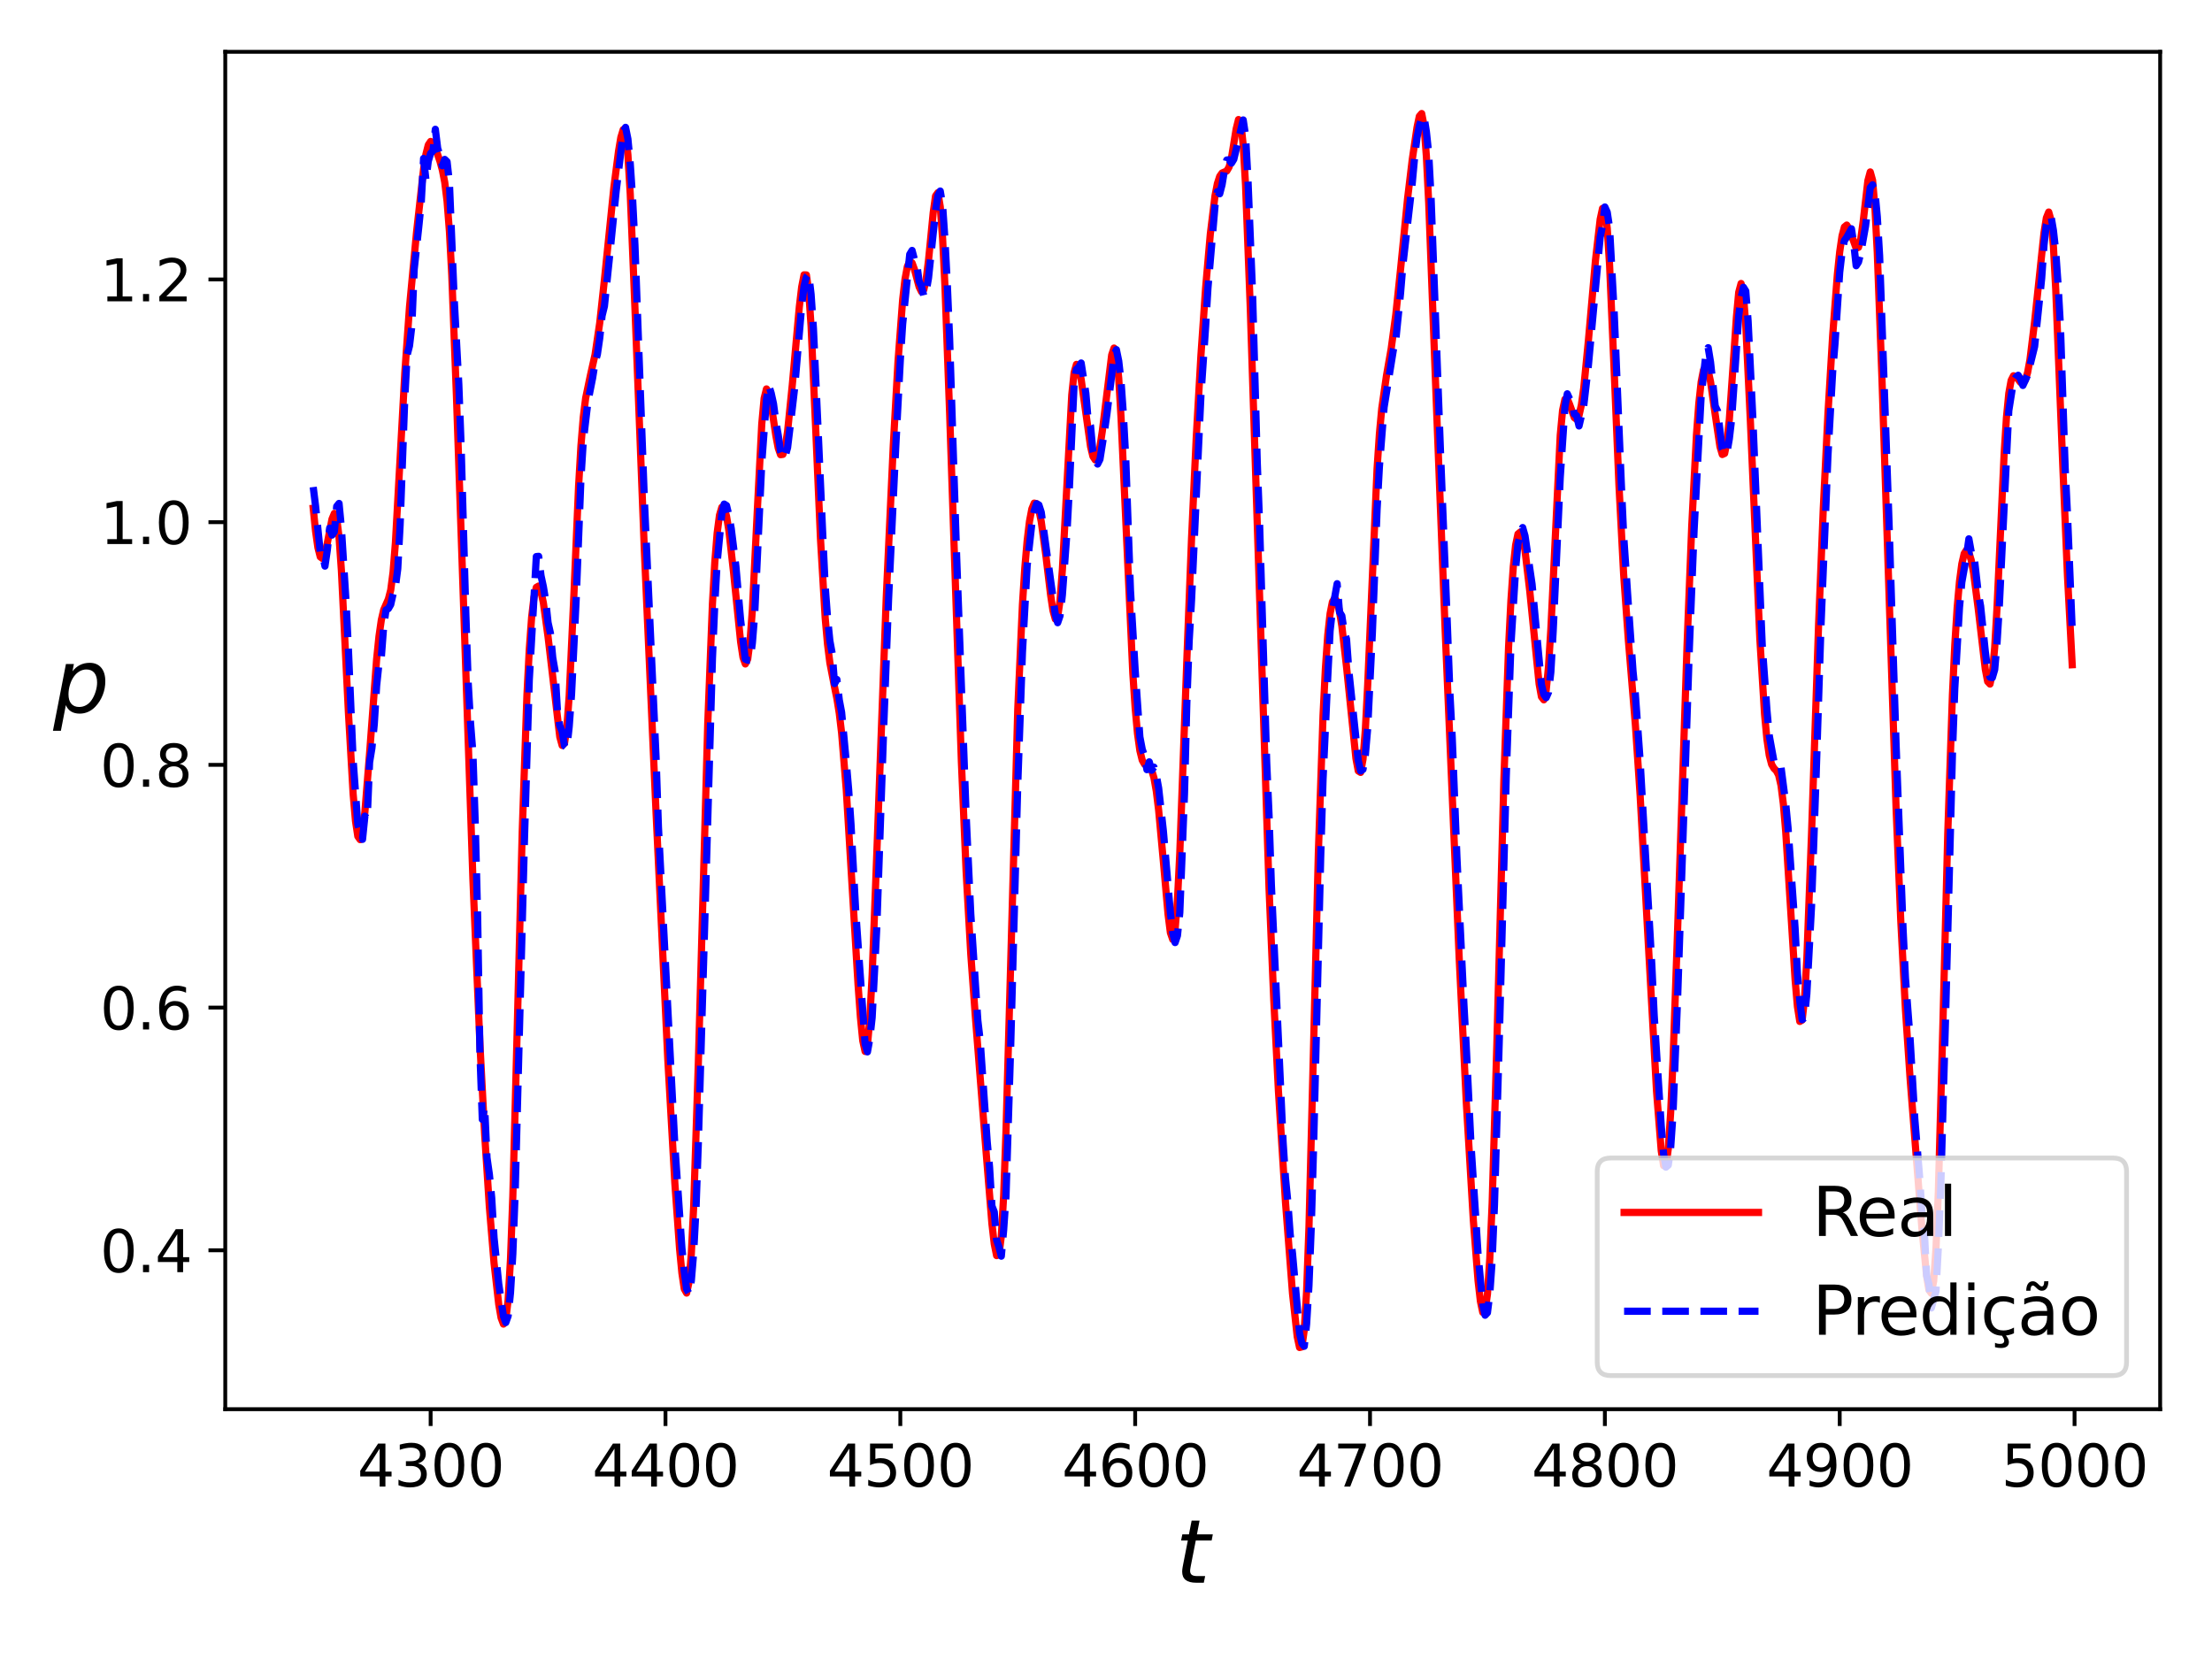 <?xml version="1.0" encoding="utf-8" standalone="no"?>
<!DOCTYPE svg PUBLIC "-//W3C//DTD SVG 1.1//EN"
  "http://www.w3.org/Graphics/SVG/1.1/DTD/svg11.dtd">
<svg xmlns:xlink="http://www.w3.org/1999/xlink" width="460.8pt" height="345.6pt" viewBox="0 0 460.8 345.6" xmlns="http://www.w3.org/2000/svg" version="1.1">
 <defs>
  <style type="text/css">*{stroke-linejoin: round; stroke-linecap: butt}</style>
 </defs>
 <g id="figure_1">
  <g id="patch_1">
   <path d="M 0 345.6 
L 460.8 345.6 
L 460.8 0 
L 0 0 
z
" style="fill: #ffffff"/>
  </g>
  <g id="axes_1">
   <g id="patch_2">
    <path d="M 46.927 293.56 
L 450 293.56 
L 450 10.8 
L 46.927 10.8 
z
" style="fill: #ffffff"/>
   </g>
   <g id="matplotlib.axis_1">
    <g id="xtick_1">
     <g id="line2d_1">
      <defs>
       <path id="m1c63b150c7" d="M 0 0 
L 0 3.5 
" style="stroke: #000000; stroke-width: 0.8"/>
      </defs>
      <g>
       <use xlink:href="#m1c63b150c7" x="89.71" y="293.56" style="stroke: #000000; stroke-width: 0.8"/>
      </g>
     </g>
     <g id="text_1">
      <!-- 4300 -->
      <g transform="translate(74.44 309.678)scale(0.12 -0.12)">
       <defs>
        <path id="DejaVuSans-34" d="M 2419 4116 
L 825 1625 
L 2419 1625 
L 2419 4116 
z
M 2253 4666 
L 3047 4666 
L 3047 1625 
L 3713 1625 
L 3713 1100 
L 3047 1100 
L 3047 0 
L 2419 0 
L 2419 1100 
L 313 1100 
L 313 1709 
L 2253 4666 
z
" transform="scale(0.016)"/>
        <path id="DejaVuSans-33" d="M 2597 2516 
Q 3050 2419 3304 2112 
Q 3559 1806 3559 1356 
Q 3559 666 3084 287 
Q 2609 -91 1734 -91 
Q 1441 -91 1130 -33 
Q 819 25 488 141 
L 488 750 
Q 750 597 1062 519 
Q 1375 441 1716 441 
Q 2309 441 2620 675 
Q 2931 909 2931 1356 
Q 2931 1769 2642 2001 
Q 2353 2234 1838 2234 
L 1294 2234 
L 1294 2753 
L 1863 2753 
Q 2328 2753 2575 2939 
Q 2822 3125 2822 3475 
Q 2822 3834 2567 4026 
Q 2313 4219 1838 4219 
Q 1578 4219 1281 4162 
Q 984 4106 628 3988 
L 628 4550 
Q 988 4650 1302 4700 
Q 1616 4750 1894 4750 
Q 2613 4750 3031 4423 
Q 3450 4097 3450 3541 
Q 3450 3153 3228 2886 
Q 3006 2619 2597 2516 
z
" transform="scale(0.016)"/>
        <path id="DejaVuSans-30" d="M 2034 4250 
Q 1547 4250 1301 3770 
Q 1056 3291 1056 2328 
Q 1056 1369 1301 889 
Q 1547 409 2034 409 
Q 2525 409 2770 889 
Q 3016 1369 3016 2328 
Q 3016 3291 2770 3770 
Q 2525 4250 2034 4250 
z
M 2034 4750 
Q 2819 4750 3233 4129 
Q 3647 3509 3647 2328 
Q 3647 1150 3233 529 
Q 2819 -91 2034 -91 
Q 1250 -91 836 529 
Q 422 1150 422 2328 
Q 422 3509 836 4129 
Q 1250 4750 2034 4750 
z
" transform="scale(0.016)"/>
       </defs>
       <use xlink:href="#DejaVuSans-34"/>
       <use xlink:href="#DejaVuSans-33" x="63.623"/>
       <use xlink:href="#DejaVuSans-30" x="127.246"/>
       <use xlink:href="#DejaVuSans-30" x="190.869"/>
      </g>
     </g>
    </g>
    <g id="xtick_2">
     <g id="line2d_2">
      <g>
       <use xlink:href="#m1c63b150c7" x="138.632" y="293.56" style="stroke: #000000; stroke-width: 0.8"/>
      </g>
     </g>
     <g id="text_2">
      <!-- 4400 -->
      <g transform="translate(123.362 309.678)scale(0.12 -0.12)">
       <use xlink:href="#DejaVuSans-34"/>
       <use xlink:href="#DejaVuSans-34" x="63.623"/>
       <use xlink:href="#DejaVuSans-30" x="127.246"/>
       <use xlink:href="#DejaVuSans-30" x="190.869"/>
      </g>
     </g>
    </g>
    <g id="xtick_3">
     <g id="line2d_3">
      <g>
       <use xlink:href="#m1c63b150c7" x="187.555" y="293.56" style="stroke: #000000; stroke-width: 0.8"/>
      </g>
     </g>
     <g id="text_3">
      <!-- 4500 -->
      <g transform="translate(172.285 309.678)scale(0.12 -0.12)">
       <defs>
        <path id="DejaVuSans-35" d="M 691 4666 
L 3169 4666 
L 3169 4134 
L 1269 4134 
L 1269 2991 
Q 1406 3038 1543 3061 
Q 1681 3084 1819 3084 
Q 2600 3084 3056 2656 
Q 3513 2228 3513 1497 
Q 3513 744 3044 326 
Q 2575 -91 1722 -91 
Q 1428 -91 1123 -41 
Q 819 9 494 109 
L 494 744 
Q 775 591 1075 516 
Q 1375 441 1709 441 
Q 2250 441 2565 725 
Q 2881 1009 2881 1497 
Q 2881 1984 2565 2268 
Q 2250 2553 1709 2553 
Q 1456 2553 1204 2497 
Q 953 2441 691 2322 
L 691 4666 
z
" transform="scale(0.016)"/>
       </defs>
       <use xlink:href="#DejaVuSans-34"/>
       <use xlink:href="#DejaVuSans-35" x="63.623"/>
       <use xlink:href="#DejaVuSans-30" x="127.246"/>
       <use xlink:href="#DejaVuSans-30" x="190.869"/>
      </g>
     </g>
    </g>
    <g id="xtick_4">
     <g id="line2d_4">
      <g>
       <use xlink:href="#m1c63b150c7" x="236.477" y="293.56" style="stroke: #000000; stroke-width: 0.8"/>
      </g>
     </g>
     <g id="text_4">
      <!-- 4600 -->
      <g transform="translate(221.207 309.678)scale(0.12 -0.12)">
       <defs>
        <path id="DejaVuSans-36" d="M 2113 2584 
Q 1688 2584 1439 2293 
Q 1191 2003 1191 1497 
Q 1191 994 1439 701 
Q 1688 409 2113 409 
Q 2538 409 2786 701 
Q 3034 994 3034 1497 
Q 3034 2003 2786 2293 
Q 2538 2584 2113 2584 
z
M 3366 4563 
L 3366 3988 
Q 3128 4100 2886 4159 
Q 2644 4219 2406 4219 
Q 1781 4219 1451 3797 
Q 1122 3375 1075 2522 
Q 1259 2794 1537 2939 
Q 1816 3084 2150 3084 
Q 2853 3084 3261 2657 
Q 3669 2231 3669 1497 
Q 3669 778 3244 343 
Q 2819 -91 2113 -91 
Q 1303 -91 875 529 
Q 447 1150 447 2328 
Q 447 3434 972 4092 
Q 1497 4750 2381 4750 
Q 2619 4750 2861 4703 
Q 3103 4656 3366 4563 
z
" transform="scale(0.016)"/>
       </defs>
       <use xlink:href="#DejaVuSans-34"/>
       <use xlink:href="#DejaVuSans-36" x="63.623"/>
       <use xlink:href="#DejaVuSans-30" x="127.246"/>
       <use xlink:href="#DejaVuSans-30" x="190.869"/>
      </g>
     </g>
    </g>
    <g id="xtick_5">
     <g id="line2d_5">
      <g>
       <use xlink:href="#m1c63b150c7" x="285.4" y="293.56" style="stroke: #000000; stroke-width: 0.8"/>
      </g>
     </g>
     <g id="text_5">
      <!-- 4700 -->
      <g transform="translate(270.13 309.678)scale(0.12 -0.12)">
       <defs>
        <path id="DejaVuSans-37" d="M 525 4666 
L 3525 4666 
L 3525 4397 
L 1831 0 
L 1172 0 
L 2766 4134 
L 525 4134 
L 525 4666 
z
" transform="scale(0.016)"/>
       </defs>
       <use xlink:href="#DejaVuSans-34"/>
       <use xlink:href="#DejaVuSans-37" x="63.623"/>
       <use xlink:href="#DejaVuSans-30" x="127.246"/>
       <use xlink:href="#DejaVuSans-30" x="190.869"/>
      </g>
     </g>
    </g>
    <g id="xtick_6">
     <g id="line2d_6">
      <g>
       <use xlink:href="#m1c63b150c7" x="334.323" y="293.56" style="stroke: #000000; stroke-width: 0.8"/>
      </g>
     </g>
     <g id="text_6">
      <!-- 4800 -->
      <g transform="translate(319.053 309.678)scale(0.12 -0.12)">
       <defs>
        <path id="DejaVuSans-38" d="M 2034 2216 
Q 1584 2216 1326 1975 
Q 1069 1734 1069 1313 
Q 1069 891 1326 650 
Q 1584 409 2034 409 
Q 2484 409 2743 651 
Q 3003 894 3003 1313 
Q 3003 1734 2745 1975 
Q 2488 2216 2034 2216 
z
M 1403 2484 
Q 997 2584 770 2862 
Q 544 3141 544 3541 
Q 544 4100 942 4425 
Q 1341 4750 2034 4750 
Q 2731 4750 3128 4425 
Q 3525 4100 3525 3541 
Q 3525 3141 3298 2862 
Q 3072 2584 2669 2484 
Q 3125 2378 3379 2068 
Q 3634 1759 3634 1313 
Q 3634 634 3220 271 
Q 2806 -91 2034 -91 
Q 1263 -91 848 271 
Q 434 634 434 1313 
Q 434 1759 690 2068 
Q 947 2378 1403 2484 
z
M 1172 3481 
Q 1172 3119 1398 2916 
Q 1625 2713 2034 2713 
Q 2441 2713 2670 2916 
Q 2900 3119 2900 3481 
Q 2900 3844 2670 4047 
Q 2441 4250 2034 4250 
Q 1625 4250 1398 4047 
Q 1172 3844 1172 3481 
z
" transform="scale(0.016)"/>
       </defs>
       <use xlink:href="#DejaVuSans-34"/>
       <use xlink:href="#DejaVuSans-38" x="63.623"/>
       <use xlink:href="#DejaVuSans-30" x="127.246"/>
       <use xlink:href="#DejaVuSans-30" x="190.869"/>
      </g>
     </g>
    </g>
    <g id="xtick_7">
     <g id="line2d_7">
      <g>
       <use xlink:href="#m1c63b150c7" x="383.245" y="293.56" style="stroke: #000000; stroke-width: 0.8"/>
      </g>
     </g>
     <g id="text_7">
      <!-- 4900 -->
      <g transform="translate(367.975 309.678)scale(0.12 -0.12)">
       <defs>
        <path id="DejaVuSans-39" d="M 703 97 
L 703 672 
Q 941 559 1184 500 
Q 1428 441 1663 441 
Q 2288 441 2617 861 
Q 2947 1281 2994 2138 
Q 2813 1869 2534 1725 
Q 2256 1581 1919 1581 
Q 1219 1581 811 2004 
Q 403 2428 403 3163 
Q 403 3881 828 4315 
Q 1253 4750 1959 4750 
Q 2769 4750 3195 4129 
Q 3622 3509 3622 2328 
Q 3622 1225 3098 567 
Q 2575 -91 1691 -91 
Q 1453 -91 1209 -44 
Q 966 3 703 97 
z
M 1959 2075 
Q 2384 2075 2632 2365 
Q 2881 2656 2881 3163 
Q 2881 3666 2632 3958 
Q 2384 4250 1959 4250 
Q 1534 4250 1286 3958 
Q 1038 3666 1038 3163 
Q 1038 2656 1286 2365 
Q 1534 2075 1959 2075 
z
" transform="scale(0.016)"/>
       </defs>
       <use xlink:href="#DejaVuSans-34"/>
       <use xlink:href="#DejaVuSans-39" x="63.623"/>
       <use xlink:href="#DejaVuSans-30" x="127.246"/>
       <use xlink:href="#DejaVuSans-30" x="190.869"/>
      </g>
     </g>
    </g>
    <g id="xtick_8">
     <g id="line2d_8">
      <g>
       <use xlink:href="#m1c63b150c7" x="432.168" y="293.56" style="stroke: #000000; stroke-width: 0.8"/>
      </g>
     </g>
     <g id="text_8">
      <!-- 5000 -->
      <g transform="translate(416.898 309.678)scale(0.12 -0.12)">
       <use xlink:href="#DejaVuSans-35"/>
       <use xlink:href="#DejaVuSans-30" x="63.623"/>
       <use xlink:href="#DejaVuSans-30" x="127.246"/>
       <use xlink:href="#DejaVuSans-30" x="190.869"/>
      </g>
     </g>
    </g>
    <g id="text_9">
     <!-- $t$ -->
     <g transform="translate(244.863 329.851)scale(0.18 -0.18)">
      <defs>
       <path id="DejaVuSans-Oblique-74" d="M 2706 3500 
L 2619 3053 
L 1472 3053 
L 1100 1153 
Q 1081 1047 1072 975 
Q 1063 903 1063 863 
Q 1063 663 1183 572 
Q 1303 481 1569 481 
L 2150 481 
L 2053 0 
L 1503 0 
Q 991 0 739 200 
Q 488 400 488 806 
Q 488 878 497 964 
Q 506 1050 525 1153 
L 897 3053 
L 409 3053 
L 500 3500 
L 978 3500 
L 1172 4494 
L 1747 4494 
L 1556 3500 
L 2706 3500 
z
" transform="scale(0.016)"/>
      </defs>
      <use xlink:href="#DejaVuSans-Oblique-74" transform="translate(0 0.781)"/>
     </g>
    </g>
   </g>
   <g id="matplotlib.axis_2">
    <g id="ytick_1">
     <g id="line2d_9">
      <defs>
       <path id="mac7505379f" d="M 0 0 
L -3.5 0 
" style="stroke: #000000; stroke-width: 0.8"/>
      </defs>
      <g>
       <use xlink:href="#mac7505379f" x="46.927" y="260.457" style="stroke: #000000; stroke-width: 0.8"/>
      </g>
     </g>
     <g id="text_10">
      <!-- 0.4 -->
      <g transform="translate(20.843 265.016)scale(0.12 -0.12)">
       <defs>
        <path id="DejaVuSans-2e" d="M 684 794 
L 1344 794 
L 1344 0 
L 684 0 
L 684 794 
z
" transform="scale(0.016)"/>
       </defs>
       <use xlink:href="#DejaVuSans-30"/>
       <use xlink:href="#DejaVuSans-2e" x="63.623"/>
       <use xlink:href="#DejaVuSans-34" x="95.41"/>
      </g>
     </g>
    </g>
    <g id="ytick_2">
     <g id="line2d_10">
      <g>
       <use xlink:href="#mac7505379f" x="46.927" y="209.896" style="stroke: #000000; stroke-width: 0.8"/>
      </g>
     </g>
     <g id="text_11">
      <!-- 0.6 -->
      <g transform="translate(20.843 214.455)scale(0.12 -0.12)">
       <use xlink:href="#DejaVuSans-30"/>
       <use xlink:href="#DejaVuSans-2e" x="63.623"/>
       <use xlink:href="#DejaVuSans-36" x="95.41"/>
      </g>
     </g>
    </g>
    <g id="ytick_3">
     <g id="line2d_11">
      <g>
       <use xlink:href="#mac7505379f" x="46.927" y="159.335" style="stroke: #000000; stroke-width: 0.8"/>
      </g>
     </g>
     <g id="text_12">
      <!-- 0.8 -->
      <g transform="translate(20.843 163.894)scale(0.12 -0.12)">
       <use xlink:href="#DejaVuSans-30"/>
       <use xlink:href="#DejaVuSans-2e" x="63.623"/>
       <use xlink:href="#DejaVuSans-38" x="95.41"/>
      </g>
     </g>
    </g>
    <g id="ytick_4">
     <g id="line2d_12">
      <g>
       <use xlink:href="#mac7505379f" x="46.927" y="108.775" style="stroke: #000000; stroke-width: 0.8"/>
      </g>
     </g>
     <g id="text_13">
      <!-- 1.0 -->
      <g transform="translate(20.843 113.334)scale(0.12 -0.12)">
       <defs>
        <path id="DejaVuSans-31" d="M 794 531 
L 1825 531 
L 1825 4091 
L 703 3866 
L 703 4441 
L 1819 4666 
L 2450 4666 
L 2450 531 
L 3481 531 
L 3481 0 
L 794 0 
L 794 531 
z
" transform="scale(0.016)"/>
       </defs>
       <use xlink:href="#DejaVuSans-31"/>
       <use xlink:href="#DejaVuSans-2e" x="63.623"/>
       <use xlink:href="#DejaVuSans-30" x="95.41"/>
      </g>
     </g>
    </g>
    <g id="ytick_5">
     <g id="line2d_13">
      <g>
       <use xlink:href="#mac7505379f" x="46.927" y="58.214" style="stroke: #000000; stroke-width: 0.8"/>
      </g>
     </g>
     <g id="text_14">
      <!-- 1.2 -->
      <g transform="translate(20.843 62.773)scale(0.12 -0.12)">
       <defs>
        <path id="DejaVuSans-32" d="M 1228 531 
L 3431 531 
L 3431 0 
L 469 0 
L 469 531 
Q 828 903 1448 1529 
Q 2069 2156 2228 2338 
Q 2531 2678 2651 2914 
Q 2772 3150 2772 3378 
Q 2772 3750 2511 3984 
Q 2250 4219 1831 4219 
Q 1534 4219 1204 4116 
Q 875 4013 500 3803 
L 500 4441 
Q 881 4594 1212 4672 
Q 1544 4750 1819 4750 
Q 2544 4750 2975 4387 
Q 3406 4025 3406 3419 
Q 3406 3131 3298 2873 
Q 3191 2616 2906 2266 
Q 2828 2175 2409 1742 
Q 1991 1309 1228 531 
z
" transform="scale(0.016)"/>
       </defs>
       <use xlink:href="#DejaVuSans-31"/>
       <use xlink:href="#DejaVuSans-2e" x="63.623"/>
       <use xlink:href="#DejaVuSans-32" x="95.41"/>
      </g>
     </g>
    </g>
    <g id="text_15">
     <!-- $p$ -->
     <g transform="translate(11.083 148.4)scale(0.18 -0.18)">
      <defs>
       <path id="DejaVuSans-Oblique-70" d="M 3175 2156 
Q 3175 2616 2975 2859 
Q 2775 3103 2400 3103 
Q 2144 3103 1911 2972 
Q 1678 2841 1497 2591 
Q 1319 2344 1212 1994 
Q 1106 1644 1106 1300 
Q 1106 863 1306 627 
Q 1506 391 1875 391 
Q 2147 391 2380 519 
Q 2613 647 2778 891 
Q 2956 1147 3065 1494 
Q 3175 1841 3175 2156 
z
M 1394 2969 
Q 1625 3272 1939 3428 
Q 2253 3584 2638 3584 
Q 3175 3584 3472 3232 
Q 3769 2881 3769 2247 
Q 3769 1728 3584 1258 
Q 3400 788 3053 416 
Q 2822 169 2531 39 
Q 2241 -91 1919 -91 
Q 1547 -91 1294 64 
Q 1041 219 916 525 
L 556 -1331 
L -19 -1331 
L 922 3500 
L 1497 3500 
L 1394 2969 
z
" transform="scale(0.016)"/>
      </defs>
      <use xlink:href="#DejaVuSans-Oblique-70"/>
     </g>
    </g>
   </g>
   <g id="line2d_14">
    <path d="M 65.248 105.888 
L 65.738 110.647 
L 66.227 114.084 
L 66.716 116.003 
L 67.205 116.358 
L 67.695 115.289 
L 68.184 113.15 
L 69.162 108.128 
L 69.651 106.946 
L 70.141 107.955 
L 70.63 111.903 
L 71.119 118.854 
L 72.587 148.492 
L 73.565 165.398 
L 74.054 171.003 
L 74.544 174.226 
L 75.033 174.916 
L 75.522 173.132 
L 76.011 169.179 
L 76.99 156.953 
L 78.457 137.341 
L 78.947 132.57 
L 79.436 129.159 
L 79.925 127.043 
L 80.904 124.799 
L 81.393 122.924 
L 81.882 119.193 
L 82.371 113.062 
L 83.35 95.509 
L 84.328 77.708 
L 85.307 63.936 
L 86.774 48.373 
L 88.242 35.204 
L 88.731 32.127 
L 89.22 30.194 
L 89.71 29.465 
L 90.199 29.763 
L 90.688 30.758 
L 91.667 33.647 
L 92.156 35.454 
L 92.645 37.967 
L 93.134 41.936 
L 93.623 48.21 
L 94.113 57.289 
L 95.091 82.654 
L 98.516 183.145 
L 99.983 217.62 
L 100.962 236.303 
L 101.94 251.365 
L 102.919 263.116 
L 103.897 271.717 
L 104.386 274.53 
L 104.876 275.832 
L 105.365 274.905 
L 105.854 270.768 
L 106.343 262.38 
L 106.833 249.179 
L 107.811 211.828 
L 108.789 173.265 
L 109.768 144.876 
L 110.257 135.324 
L 110.746 128.617 
L 111.236 124.417 
L 111.725 122.358 
L 112.214 122.08 
L 112.703 123.252 
L 113.193 125.578 
L 114.171 132.68 
L 116.617 153.511 
L 117.106 155.292 
L 117.596 154.845 
L 118.085 151.509 
L 118.574 144.96 
L 119.552 123.937 
L 120.531 101.296 
L 121.02 92.871 
L 121.509 86.905 
L 121.999 82.949 
L 122.977 78.259 
L 123.955 73.891 
L 124.934 67.276 
L 125.912 58.273 
L 127.869 39.122 
L 128.848 31.51 
L 129.337 28.601 
L 129.826 26.998 
L 130.315 27.837 
L 130.805 32.248 
L 131.294 40.444 
L 132.272 64.191 
L 134.229 114.606 
L 136.675 169.422 
L 139.121 220.793 
L 140.589 246.541 
L 141.568 260.179 
L 142.057 265.233 
L 142.546 268.503 
L 143.035 269.367 
L 143.525 267.134 
L 144.014 261.207 
L 144.503 251.323 
L 145.481 221.306 
L 147.438 150.771 
L 148.417 125.719 
L 148.906 117.119 
L 149.395 111.052 
L 149.884 107.317 
L 150.374 105.664 
L 150.863 105.827 
L 151.352 107.544 
L 151.841 110.547 
L 152.82 119.286 
L 154.287 133.734 
L 154.777 136.931 
L 155.266 138.315 
L 155.755 137.328 
L 156.244 133.587 
L 156.734 127.005 
L 157.712 107.339 
L 158.691 88.322 
L 159.18 82.986 
L 159.669 81.02 
L 160.158 81.774 
L 160.647 84.271 
L 161.626 90.778 
L 162.115 93.329 
L 162.604 94.724 
L 163.094 94.655 
L 163.583 93 
L 164.072 89.833 
L 165.05 80.163 
L 166.518 63.888 
L 167.007 59.766 
L 167.497 57.256 
L 167.986 57.276 
L 168.475 60.749 
L 168.964 67.95 
L 169.943 89.728 
L 170.921 112.211 
L 171.9 128.713 
L 172.389 134.185 
L 172.878 138.082 
L 173.857 143.153 
L 174.346 145.538 
L 174.835 148.589 
L 175.324 152.71 
L 176.303 164.655 
L 177.77 188.878 
L 178.749 205.108 
L 179.238 211.864 
L 179.727 216.8 
L 180.216 219.031 
L 180.706 217.693 
L 181.195 212.307 
L 181.684 203.127 
L 182.663 177.562 
L 184.619 124.575 
L 186.087 92.809 
L 187.066 75.4 
L 188.044 62.396 
L 188.533 58.132 
L 189.023 55.504 
L 189.512 54.449 
L 190.001 54.763 
L 190.49 56.103 
L 191.469 59.762 
L 191.958 60.76 
L 192.447 60.345 
L 192.936 58.154 
L 193.426 54.255 
L 194.404 44.298 
L 194.893 40.817 
L 195.382 40.142 
L 195.872 43.067 
L 196.361 49.7 
L 196.85 59.602 
L 197.829 86.155 
L 200.275 158.698 
L 201.253 181.381 
L 202.232 198.819 
L 203.21 212.116 
L 205.167 236.819 
L 206.635 254.918 
L 207.124 259.145 
L 207.613 261.564 
L 208.102 261.367 
L 208.592 257.533 
L 209.081 249.08 
L 209.57 235.689 
L 212.016 147.827 
L 212.995 125.919 
L 213.484 118.356 
L 213.973 112.662 
L 214.462 108.599 
L 214.951 106.013 
L 215.441 104.809 
L 215.93 104.917 
L 216.419 106.243 
L 216.908 108.647 
L 217.887 115.82 
L 218.865 123.97 
L 219.355 127.206 
L 219.844 128.973 
L 220.333 128.489 
L 220.822 125.128 
L 221.311 118.71 
L 223.268 82.261 
L 223.758 77.62 
L 224.247 75.907 
L 224.736 76.609 
L 225.225 79.03 
L 227.182 93.035 
L 227.671 95.065 
L 228.161 95.811 
L 228.65 95.141 
L 229.139 93.085 
L 229.628 89.844 
L 231.585 73.937 
L 232.074 72.504 
L 232.564 73.897 
L 233.053 78.823 
L 233.542 87.119 
L 235.988 140.291 
L 236.477 147.513 
L 236.967 152.848 
L 237.456 156.376 
L 237.945 158.359 
L 238.434 159.216 
L 239.413 159.693 
L 239.902 160.408 
L 240.391 162.038 
L 240.88 164.827 
L 241.37 168.804 
L 242.348 179.427 
L 243.327 190.463 
L 243.816 194.315 
L 244.305 195.721 
L 244.794 193.665 
L 245.283 187.568 
L 245.773 177.697 
L 247.24 137.498 
L 248.219 112.224 
L 249.197 91.215 
L 250.176 74.013 
L 251.154 59.955 
L 252.133 48.726 
L 253.111 40.762 
L 253.6 38.249 
L 254.09 36.73 
L 254.579 36.044 
L 255.557 35.62 
L 256.046 34.786 
L 256.536 32.907 
L 257.514 26.867 
L 258.003 24.901 
L 258.493 25.689 
L 258.982 30.215 
L 259.471 38.555 
L 260.449 63.975 
L 264.363 185.024 
L 265.342 208.131 
L 266.32 227.274 
L 267.788 250.402 
L 269.256 269.476 
L 270.234 278.447 
L 270.723 280.707 
L 271.212 280.579 
L 271.702 277.05 
L 272.191 268.991 
L 272.68 255.725 
L 273.659 217.254 
L 274.637 177.706 
L 275.615 148.963 
L 276.105 139.266 
L 276.594 132.341 
L 277.083 127.823 
L 277.572 125.352 
L 278.062 124.614 
L 278.551 125.347 
L 279.04 127.336 
L 279.529 130.392 
L 280.508 138.928 
L 282.465 158.015 
L 282.954 160.599 
L 283.443 160.904 
L 283.932 158.192 
L 284.422 152.073 
L 284.911 142.76 
L 286.868 97.644 
L 287.357 90.352 
L 287.846 85.081 
L 288.825 78.264 
L 289.803 72.674 
L 290.781 65.467 
L 291.76 56.115 
L 293.228 41.332 
L 294.206 33.192 
L 295.185 26.564 
L 295.674 24.221 
L 296.163 23.653 
L 296.652 26.182 
L 297.141 32.554 
L 297.631 42.343 
L 299.098 80.925 
L 301.055 131.329 
L 303.991 199.907 
L 305.458 229.645 
L 306.926 254.268 
L 307.904 266.772 
L 308.394 271.057 
L 308.883 273.392 
L 309.372 273.139 
L 309.861 269.595 
L 310.35 262.179 
L 310.84 250.692 
L 311.818 217.728 
L 313.286 162.433 
L 314.264 134.785 
L 314.754 125.09 
L 315.243 118.087 
L 315.732 113.56 
L 316.221 111.239 
L 316.71 110.839 
L 317.2 112.086 
L 317.689 114.712 
L 318.667 123.031 
L 320.624 142.461 
L 321.113 145.154 
L 321.603 145.787 
L 322.092 143.815 
L 322.581 138.91 
L 323.07 131.097 
L 325.027 90.67 
L 325.516 85.457 
L 326.006 83.189 
L 326.495 83.097 
L 326.984 84.248 
L 327.963 86.999 
L 328.452 87.369 
L 328.941 86.542 
L 329.43 84.357 
L 329.92 80.851 
L 330.898 70.894 
L 332.366 54.237 
L 333.344 45.688 
L 333.833 43.422 
L 334.323 43.692 
L 334.812 47.513 
L 335.301 55.136 
L 336.279 77.658 
L 337.258 101.055 
L 338.236 119.678 
L 339.215 133.297 
L 340.682 151.011 
L 341.661 165.549 
L 343.129 192.159 
L 345.086 227.32 
L 346.064 239.695 
L 346.553 242.811 
L 347.042 242.887 
L 347.532 239.312 
L 348.021 231.921 
L 348.51 221.165 
L 349.489 193.343 
L 351.445 134.396 
L 352.424 109.492 
L 353.402 90.629 
L 353.892 84.081 
L 354.381 79.575 
L 354.87 77.052 
L 355.359 76.36 
L 355.848 77.274 
L 356.338 79.506 
L 357.316 86.396 
L 358.295 93.029 
L 358.784 94.681 
L 359.273 94.458 
L 359.762 92.034 
L 360.252 87.392 
L 361.23 73.374 
L 361.719 66.149 
L 362.208 60.878 
L 362.698 59.057 
L 363.187 61.422 
L 363.676 67.723 
L 364.655 88.128 
L 366.611 133.176 
L 367.59 148.792 
L 368.079 153.959 
L 368.568 157.358 
L 369.058 159.234 
L 369.547 160.067 
L 370.036 160.547 
L 370.525 161.473 
L 371.014 163.602 
L 371.504 167.467 
L 371.993 173.202 
L 372.971 188.604 
L 373.95 204.057 
L 374.439 209.689 
L 374.928 212.785 
L 375.418 212.499 
L 375.907 208.193 
L 376.396 199.766 
L 377.374 173.763 
L 378.842 130.225 
L 379.821 105.979 
L 380.799 86.111 
L 381.777 69.901 
L 382.756 57.177 
L 383.245 52.452 
L 383.734 49.116 
L 384.224 47.286 
L 384.713 46.886 
L 385.202 47.645 
L 386.67 51.725 
L 387.159 51.527 
L 387.648 49.657 
L 388.137 46.129 
L 389.116 37.628 
L 389.605 35.817 
L 390.094 37.557 
L 390.584 43.301 
L 391.073 52.673 
L 392.051 78.929 
L 394.987 168.297 
L 395.965 191.789 
L 396.943 210.389 
L 397.922 224.872 
L 400.368 255.888 
L 401.346 265.784 
L 401.836 268.716 
L 402.325 269.404 
L 402.814 266.89 
L 403.303 260.095 
L 403.793 248.283 
L 404.771 212.364 
L 405.75 173.794 
L 406.728 144.676 
L 407.217 134.41 
L 407.706 126.685 
L 408.196 121.144 
L 408.685 117.449 
L 409.174 115.326 
L 409.663 114.578 
L 410.153 115.072 
L 410.642 116.699 
L 411.131 119.335 
L 412.109 126.907 
L 413.577 139.44 
L 414.066 141.978 
L 414.556 142.503 
L 415.045 140.273 
L 415.534 134.856 
L 416.023 126.408 
L 417.491 94.681 
L 417.98 86.983 
L 418.469 81.936 
L 418.959 79.237 
L 419.448 78.282 
L 419.937 78.419 
L 420.916 79.658 
L 421.405 79.82 
L 421.894 79.209 
L 422.383 77.615 
L 422.872 74.969 
L 423.851 66.984 
L 425.808 48.447 
L 426.297 45.379 
L 426.786 44.168 
L 427.275 45.899 
L 427.765 51.377 
L 428.254 60.417 
L 429.722 97.143 
L 430.7 120.068 
L 431.678 138.479 
L 431.678 138.479 
" clip-path="url(#p0c7da76bd1)" style="fill: none; stroke: #ff0000; stroke-width: 1.5; stroke-linecap: square"/>
   </g>
   <g id="line2d_15">
    <path d="M 65.248 101.466 
L 65.738 105.391 
L 66.716 115.037 
L 67.205 115.509 
L 67.695 117.933 
L 68.184 114.594 
L 68.673 110.015 
L 69.162 111.475 
L 69.651 110.759 
L 70.141 105.48 
L 70.63 104.87 
L 71.119 109.962 
L 72.098 125.534 
L 72.587 135.408 
L 73.565 158.361 
L 74.544 171.737 
L 75.033 173.608 
L 75.522 174.852 
L 76.011 170.013 
L 76.501 170.509 
L 76.99 158.809 
L 77.479 155.824 
L 77.968 150.862 
L 78.457 142.867 
L 78.947 138.222 
L 79.436 136.933 
L 79.925 130.479 
L 80.414 127.063 
L 80.904 126.794 
L 81.393 125.949 
L 81.882 123.761 
L 82.371 122.236 
L 82.861 118.506 
L 83.35 109.38 
L 84.328 82.873 
L 84.817 73.962 
L 85.307 72.047 
L 85.796 67.911 
L 86.285 56.113 
L 87.264 47.019 
L 87.753 42.22 
L 88.242 33.001 
L 88.731 37.503 
L 89.22 33.578 
L 89.71 31.948 
L 90.199 31.435 
L 90.688 26.929 
L 91.177 30.902 
L 91.667 32.456 
L 92.156 34.53 
L 92.645 33.208 
L 93.134 33.684 
L 93.623 38.08 
L 94.602 61.981 
L 95.58 80.054 
L 96.07 93.174 
L 97.048 128.051 
L 97.537 142.281 
L 98.027 150.675 
L 98.516 156.885 
L 99.005 171.566 
L 99.494 190.725 
L 99.983 219.588 
L 100.473 233.199 
L 100.962 230.609 
L 101.451 241.166 
L 101.94 244.599 
L 102.43 249.511 
L 102.919 257.82 
L 103.897 267.475 
L 104.876 274.197 
L 105.365 275.507 
L 105.854 274.148 
L 106.343 269.337 
L 106.833 261.187 
L 107.322 248.332 
L 108.3 211.173 
L 109.279 174.043 
L 110.257 141.671 
L 111.725 115.944 
L 112.214 115.891 
L 112.703 119.921 
L 113.193 122.199 
L 113.682 125.151 
L 114.171 129.706 
L 114.66 131.874 
L 115.149 137.006 
L 115.639 139.833 
L 116.128 148.105 
L 116.617 151.175 
L 117.106 152.391 
L 117.596 155.372 
L 118.085 155.803 
L 118.574 151.379 
L 119.063 144.652 
L 120.042 124.525 
L 121.02 99.709 
L 121.509 91.925 
L 122.488 83.596 
L 123.466 78.676 
L 123.955 75.548 
L 124.445 73.824 
L 124.934 70.469 
L 125.423 65.788 
L 125.912 63.795 
L 126.891 54.344 
L 128.359 39.817 
L 129.826 27.527 
L 130.315 26.527 
L 130.805 28.954 
L 131.294 34.103 
L 131.783 41.375 
L 132.272 51.07 
L 134.229 103.984 
L 136.675 157.853 
L 137.165 172.298 
L 140.589 238.641 
L 142.057 260.02 
L 142.546 264.945 
L 143.035 268.528 
L 143.525 269.459 
L 144.014 266.844 
L 144.503 260.955 
L 144.992 251.74 
L 145.481 237.966 
L 148.417 137.12 
L 148.906 125.77 
L 149.395 117.168 
L 150.374 106.985 
L 150.863 105.008 
L 151.352 105.317 
L 151.841 107.359 
L 152.331 110.108 
L 153.309 118.026 
L 154.287 129.202 
L 155.266 137.328 
L 155.755 137.535 
L 156.244 137.555 
L 156.734 133.948 
L 157.223 127.88 
L 158.691 96.387 
L 159.669 83.198 
L 160.158 80.331 
L 160.647 81.88 
L 161.137 84.113 
L 161.626 87.867 
L 162.115 90.604 
L 162.604 94.073 
L 163.094 95.354 
L 163.583 94.984 
L 164.072 93.243 
L 165.05 85.061 
L 165.54 80.803 
L 167.007 63.681 
L 167.497 59.61 
L 167.986 57.711 
L 168.475 57.138 
L 168.964 61.298 
L 169.453 68.423 
L 170.432 89.693 
L 171.41 111.751 
L 171.9 122.085 
L 172.389 128.633 
L 172.878 133.497 
L 173.367 136.169 
L 173.857 142.403 
L 174.346 141.549 
L 174.835 145.795 
L 175.324 148.389 
L 176.303 158.841 
L 176.792 164.498 
L 177.281 171.737 
L 178.26 189.733 
L 180.216 217.452 
L 180.706 219.124 
L 181.195 216.399 
L 181.684 211.983 
L 182.663 192.942 
L 184.13 150.557 
L 185.109 124.749 
L 186.576 93.568 
L 187.555 74.987 
L 188.044 67.476 
L 189.512 52.989 
L 190.001 52.168 
L 190.49 54.047 
L 190.979 54.954 
L 191.469 58.614 
L 191.958 59.627 
L 192.447 61.672 
L 192.936 60.741 
L 193.426 57.931 
L 194.893 43.953 
L 195.382 40.716 
L 195.872 39.797 
L 196.361 42.737 
L 196.85 49.903 
L 197.339 59.134 
L 197.829 70.672 
L 199.296 116.213 
L 201.253 169.565 
L 202.232 190.375 
L 203.699 212.56 
L 204.189 216.761 
L 205.656 237.864 
L 206.145 243.135 
L 206.635 251.232 
L 207.124 252.46 
L 207.613 258.328 
L 208.102 259.768 
L 208.592 261.683 
L 209.081 256.213 
L 209.57 249.141 
L 210.548 217.888 
L 212.016 163.51 
L 212.995 135.888 
L 213.973 117.851 
L 214.951 109.075 
L 215.441 106.432 
L 215.93 104.939 
L 216.419 105.187 
L 216.908 106.7 
L 219.844 128.039 
L 220.333 129.723 
L 220.822 128.291 
L 221.311 123.94 
L 222.29 110.556 
L 222.779 101.511 
L 223.758 79.985 
L 224.247 76.923 
L 224.736 76.459 
L 225.225 75.617 
L 226.204 81.925 
L 226.693 87.692 
L 227.182 88.741 
L 227.671 94.073 
L 228.161 95.85 
L 228.65 96.671 
L 229.139 95.695 
L 230.117 89.558 
L 230.607 86.118 
L 231.585 78.175 
L 232.074 73.946 
L 232.564 72.844 
L 233.053 75.211 
L 233.542 79.55 
L 234.031 86.512 
L 234.521 95.647 
L 235.499 122.976 
L 236.477 139.605 
L 237.456 153.514 
L 237.945 156.064 
L 238.434 157.507 
L 238.924 160.334 
L 239.413 158.707 
L 239.902 160.456 
L 240.391 159.805 
L 240.88 161.517 
L 241.37 164.177 
L 242.348 173.071 
L 243.816 190.192 
L 244.305 194.393 
L 244.794 196.358 
L 245.283 194.914 
L 245.773 190.135 
L 246.751 165.413 
L 247.24 146.437 
L 247.73 133.46 
L 248.219 125.078 
L 249.687 92.832 
L 250.176 82.381 
L 251.154 68.025 
L 251.643 59.936 
L 253.111 42.875 
L 253.6 39.919 
L 254.09 40.37 
L 254.579 38.483 
L 255.068 35.514 
L 255.557 33.338 
L 256.046 33.269 
L 256.536 33.985 
L 257.025 33.188 
L 258.982 24.985 
L 259.471 28.235 
L 259.96 37.06 
L 260.939 61.241 
L 261.917 96.545 
L 262.406 109.429 
L 263.874 158.756 
L 264.363 169.748 
L 264.853 184.381 
L 267.299 237.978 
L 267.788 245.375 
L 268.277 250.349 
L 268.766 257.092 
L 269.256 261.143 
L 270.723 277.715 
L 271.212 279.854 
L 271.702 280.452 
L 272.191 275.791 
L 272.68 267.796 
L 273.169 255.376 
L 273.659 238.417 
L 275.126 178.5 
L 275.615 162.339 
L 276.594 141.073 
L 277.083 131.402 
L 277.572 127.034 
L 278.551 121.593 
L 279.04 127.498 
L 279.529 128.275 
L 280.019 131.561 
L 280.508 133.131 
L 280.997 139.833 
L 282.954 158.443 
L 283.443 160.602 
L 283.932 160.289 
L 284.422 157.332 
L 284.911 151.74 
L 285.889 131.821 
L 286.868 106.163 
L 287.357 97.184 
L 288.335 84.821 
L 290.292 72.718 
L 290.781 70.737 
L 291.76 61.078 
L 292.249 55.165 
L 294.206 38.048 
L 294.695 32.737 
L 295.185 28.674 
L 295.674 26.226 
L 296.163 24.574 
L 296.652 24.318 
L 297.141 27.429 
L 297.631 32.025 
L 298.12 41.216 
L 300.077 94.008 
L 301.544 130.975 
L 302.034 144.225 
L 302.523 153.558 
L 303.501 178.484 
L 304.969 209.339 
L 305.458 218.225 
L 306.437 238.441 
L 307.415 253.468 
L 307.904 261.269 
L 308.883 271.712 
L 309.372 273.986 
L 309.861 273.465 
L 310.35 269.561 
L 310.84 262.676 
L 311.329 250.918 
L 312.307 217.335 
L 313.775 161.834 
L 314.754 134.379 
L 315.732 118.514 
L 316.221 113.248 
L 316.71 111.308 
L 317.2 109.897 
L 317.689 111.633 
L 319.157 121.682 
L 321.113 142.627 
L 321.603 144.664 
L 322.092 145.335 
L 322.581 144.221 
L 323.07 140.024 
L 323.56 131.398 
L 325.027 99.473 
L 326.006 84.756 
L 326.495 82.035 
L 326.984 83.113 
L 327.473 83.71 
L 327.963 86.256 
L 328.452 86.61 
L 328.941 88.737 
L 329.92 84.564 
L 330.898 76.036 
L 333.344 49.443 
L 333.833 47.023 
L 334.323 43.115 
L 334.812 44.197 
L 335.301 47.406 
L 336.279 65.43 
L 337.747 100.685 
L 338.236 111.515 
L 339.215 125.993 
L 340.193 139.841 
L 340.682 144.725 
L 341.661 158.349 
L 344.107 201.043 
L 344.596 211.499 
L 346.064 234.533 
L 346.553 240.357 
L 347.042 243.135 
L 347.532 242.716 
L 348.021 239.23 
L 348.51 232.17 
L 349.489 207.664 
L 350.467 178.464 
L 351.935 134.717 
L 352.913 110.409 
L 354.381 82.503 
L 355.359 73.893 
L 355.848 72.429 
L 356.338 75.434 
L 357.316 84.605 
L 357.805 85.634 
L 358.784 93.572 
L 359.273 94.447 
L 359.762 94.252 
L 360.252 91.405 
L 360.741 87.22 
L 362.208 65.755 
L 362.698 61.965 
L 363.187 59.838 
L 363.676 60.631 
L 364.165 66.918 
L 365.144 86.98 
L 367.101 134.286 
L 368.079 147.853 
L 368.568 153.225 
L 369.547 158.617 
L 370.036 159.589 
L 371.014 159.781 
L 371.993 167.373 
L 372.482 172.424 
L 373.95 193.356 
L 374.439 202.844 
L 374.928 208.514 
L 375.418 212.422 
L 375.907 212.007 
L 376.396 207.058 
L 377.374 188.822 
L 378.353 160.952 
L 379.331 130.743 
L 380.799 94.841 
L 381.777 77.456 
L 382.267 71.571 
L 383.245 56.707 
L 383.734 52.51 
L 384.224 50.114 
L 384.713 49.419 
L 385.691 47.658 
L 386.18 50.887 
L 386.67 55.356 
L 387.159 54.588 
L 387.648 52.623 
L 388.627 47.105 
L 389.605 39.081 
L 390.094 38.495 
L 390.584 39.939 
L 391.073 45.112 
L 391.562 53.343 
L 393.519 108.803 
L 394.987 155.059 
L 396.454 193.739 
L 396.943 203.784 
L 397.922 216.619 
L 398.9 233.22 
L 399.879 245.022 
L 400.368 252.378 
L 400.857 256.201 
L 401.346 265.677 
L 401.836 267.507 
L 402.325 272.477 
L 403.303 268.955 
L 403.793 259.776 
L 404.282 247.746 
L 405.26 213.304 
L 406.728 157.145 
L 407.217 143.452 
L 408.196 126.546 
L 408.685 121.292 
L 409.663 115.802 
L 410.153 112.247 
L 410.642 114.972 
L 411.131 114.891 
L 412.109 123.602 
L 412.599 126.258 
L 413.577 135.725 
L 414.066 139.625 
L 414.556 141.077 
L 415.045 141.163 
L 415.534 139.487 
L 416.023 133.887 
L 416.512 125.928 
L 418.469 85.545 
L 419.448 79.363 
L 419.937 78.602 
L 420.426 78.175 
L 420.916 78.981 
L 421.405 80.298 
L 422.383 78.155 
L 423.851 72.189 
L 424.829 62.754 
L 425.319 57.984 
L 425.808 51.001 
L 426.297 46.751 
L 426.786 45.368 
L 427.275 45.092 
L 427.765 47.999 
L 428.254 52.481 
L 428.743 59.378 
L 429.232 68.057 
L 430.211 97.456 
L 430.7 107.229 
L 431.678 131.162 
L 431.678 131.162 
" clip-path="url(#p0c7da76bd1)" style="fill: none; stroke-dasharray: 5.55,2.4; stroke-dashoffset: 0; stroke: #0000ff; stroke-width: 1.5"/>
   </g>
   <g id="patch_3">
    <path d="M 46.927 293.56 
L 46.927 10.8 
" style="fill: none; stroke: #000000; stroke-width: 0.8; stroke-linejoin: miter; stroke-linecap: square"/>
   </g>
   <g id="patch_4">
    <path d="M 450 293.56 
L 450 10.8 
" style="fill: none; stroke: #000000; stroke-width: 0.8; stroke-linejoin: miter; stroke-linecap: square"/>
   </g>
   <g id="patch_5">
    <path d="M 46.927 293.56 
L 450 293.56 
" style="fill: none; stroke: #000000; stroke-width: 0.8; stroke-linejoin: miter; stroke-linecap: square"/>
   </g>
   <g id="patch_6">
    <path d="M 46.927 10.8 
L 450 10.8 
" style="fill: none; stroke: #000000; stroke-width: 0.8; stroke-linejoin: miter; stroke-linecap: square"/>
   </g>
   <g id="legend_1">
    <g id="patch_7">
     <path d="M 335.528 286.56 
L 440.2 286.56 
Q 443 286.56 443 283.76 
L 443 244.035 
Q 443 241.235 440.2 241.235 
L 335.528 241.235 
Q 332.728 241.235 332.728 244.035 
L 332.728 283.76 
Q 332.728 286.56 335.528 286.56 
z
" style="fill: #ffffff; opacity: 0.8; stroke: #cccccc; stroke-linejoin: miter"/>
    </g>
    <g id="line2d_16">
     <path d="M 338.328 252.573 
L 352.328 252.573 
L 366.328 252.573 
" style="fill: none; stroke: #ff0000; stroke-width: 1.5; stroke-linecap: square"/>
    </g>
    <g id="text_16">
     <!-- Real -->
     <g transform="translate(377.528 257.473)scale(0.14 -0.14)">
      <defs>
       <path id="DejaVuSans-52" d="M 2841 2188 
Q 3044 2119 3236 1894 
Q 3428 1669 3622 1275 
L 4263 0 
L 3584 0 
L 2988 1197 
Q 2756 1666 2539 1819 
Q 2322 1972 1947 1972 
L 1259 1972 
L 1259 0 
L 628 0 
L 628 4666 
L 2053 4666 
Q 2853 4666 3247 4331 
Q 3641 3997 3641 3322 
Q 3641 2881 3436 2590 
Q 3231 2300 2841 2188 
z
M 1259 4147 
L 1259 2491 
L 2053 2491 
Q 2509 2491 2742 2702 
Q 2975 2913 2975 3322 
Q 2975 3731 2742 3939 
Q 2509 4147 2053 4147 
L 1259 4147 
z
" transform="scale(0.016)"/>
       <path id="DejaVuSans-65" d="M 3597 1894 
L 3597 1613 
L 953 1613 
Q 991 1019 1311 708 
Q 1631 397 2203 397 
Q 2534 397 2845 478 
Q 3156 559 3463 722 
L 3463 178 
Q 3153 47 2828 -22 
Q 2503 -91 2169 -91 
Q 1331 -91 842 396 
Q 353 884 353 1716 
Q 353 2575 817 3079 
Q 1281 3584 2069 3584 
Q 2775 3584 3186 3129 
Q 3597 2675 3597 1894 
z
M 3022 2063 
Q 3016 2534 2758 2815 
Q 2500 3097 2075 3097 
Q 1594 3097 1305 2825 
Q 1016 2553 972 2059 
L 3022 2063 
z
" transform="scale(0.016)"/>
       <path id="DejaVuSans-61" d="M 2194 1759 
Q 1497 1759 1228 1600 
Q 959 1441 959 1056 
Q 959 750 1161 570 
Q 1363 391 1709 391 
Q 2188 391 2477 730 
Q 2766 1069 2766 1631 
L 2766 1759 
L 2194 1759 
z
M 3341 1997 
L 3341 0 
L 2766 0 
L 2766 531 
Q 2569 213 2275 61 
Q 1981 -91 1556 -91 
Q 1019 -91 701 211 
Q 384 513 384 1019 
Q 384 1609 779 1909 
Q 1175 2209 1959 2209 
L 2766 2209 
L 2766 2266 
Q 2766 2663 2505 2880 
Q 2244 3097 1772 3097 
Q 1472 3097 1187 3025 
Q 903 2953 641 2809 
L 641 3341 
Q 956 3463 1253 3523 
Q 1550 3584 1831 3584 
Q 2591 3584 2966 3190 
Q 3341 2797 3341 1997 
z
" transform="scale(0.016)"/>
       <path id="DejaVuSans-6c" d="M 603 4863 
L 1178 4863 
L 1178 0 
L 603 0 
L 603 4863 
z
" transform="scale(0.016)"/>
      </defs>
      <use xlink:href="#DejaVuSans-52"/>
      <use xlink:href="#DejaVuSans-65" x="64.982"/>
      <use xlink:href="#DejaVuSans-61" x="126.506"/>
      <use xlink:href="#DejaVuSans-6c" x="187.785"/>
     </g>
    </g>
    <g id="line2d_17">
     <path d="M 338.328 273.148 
L 352.328 273.148 
L 366.328 273.148 
" style="fill: none; stroke-dasharray: 5.55,2.4; stroke-dashoffset: 0; stroke: #0000ff; stroke-width: 1.5"/>
    </g>
    <g id="text_17">
     <!-- Predição -->
     <g transform="translate(377.528 278.048)scale(0.14 -0.14)">
      <defs>
       <path id="DejaVuSans-50" d="M 1259 4147 
L 1259 2394 
L 2053 2394 
Q 2494 2394 2734 2622 
Q 2975 2850 2975 3272 
Q 2975 3691 2734 3919 
Q 2494 4147 2053 4147 
L 1259 4147 
z
M 628 4666 
L 2053 4666 
Q 2838 4666 3239 4311 
Q 3641 3956 3641 3272 
Q 3641 2581 3239 2228 
Q 2838 1875 2053 1875 
L 1259 1875 
L 1259 0 
L 628 0 
L 628 4666 
z
" transform="scale(0.016)"/>
       <path id="DejaVuSans-72" d="M 2631 2963 
Q 2534 3019 2420 3045 
Q 2306 3072 2169 3072 
Q 1681 3072 1420 2755 
Q 1159 2438 1159 1844 
L 1159 0 
L 581 0 
L 581 3500 
L 1159 3500 
L 1159 2956 
Q 1341 3275 1631 3429 
Q 1922 3584 2338 3584 
Q 2397 3584 2469 3576 
Q 2541 3569 2628 3553 
L 2631 2963 
z
" transform="scale(0.016)"/>
       <path id="DejaVuSans-64" d="M 2906 2969 
L 2906 4863 
L 3481 4863 
L 3481 0 
L 2906 0 
L 2906 525 
Q 2725 213 2448 61 
Q 2172 -91 1784 -91 
Q 1150 -91 751 415 
Q 353 922 353 1747 
Q 353 2572 751 3078 
Q 1150 3584 1784 3584 
Q 2172 3584 2448 3432 
Q 2725 3281 2906 2969 
z
M 947 1747 
Q 947 1113 1208 752 
Q 1469 391 1925 391 
Q 2381 391 2643 752 
Q 2906 1113 2906 1747 
Q 2906 2381 2643 2742 
Q 2381 3103 1925 3103 
Q 1469 3103 1208 2742 
Q 947 2381 947 1747 
z
" transform="scale(0.016)"/>
       <path id="DejaVuSans-69" d="M 603 3500 
L 1178 3500 
L 1178 0 
L 603 0 
L 603 3500 
z
M 603 4863 
L 1178 4863 
L 1178 4134 
L 603 4134 
L 603 4863 
z
" transform="scale(0.016)"/>
       <path id="DejaVuSans-e7" d="M 3122 3366 
L 3122 2828 
Q 2878 2963 2633 3030 
Q 2388 3097 2138 3097 
Q 1578 3097 1268 2742 
Q 959 2388 959 1747 
Q 959 1106 1268 751 
Q 1578 397 2138 397 
Q 2388 397 2633 464 
Q 2878 531 3122 666 
L 3122 134 
Q 2881 22 2623 -34 
Q 2366 -91 2075 -91 
Q 1284 -91 818 406 
Q 353 903 353 1747 
Q 353 2603 823 3093 
Q 1294 3584 2113 3584 
Q 2378 3584 2631 3529 
Q 2884 3475 3122 3366 
z
M 2311 0 
Q 2482 -194 2566 -358 
Q 2651 -522 2651 -672 
Q 2651 -950 2463 -1092 
Q 2276 -1234 1907 -1234 
Q 1764 -1234 1628 -1215 
Q 1492 -1197 1357 -1159 
L 1357 -750 
Q 1464 -803 1579 -826 
Q 1695 -850 1842 -850 
Q 2026 -850 2120 -775 
Q 2214 -700 2214 -556 
Q 2214 -463 2146 -327 
Q 2079 -191 1939 0 
L 2311 0 
z
" transform="scale(0.016)"/>
       <path id="DejaVuSans-e3" d="M 2194 1759 
Q 1497 1759 1228 1600 
Q 959 1441 959 1056 
Q 959 750 1161 570 
Q 1363 391 1709 391 
Q 2188 391 2477 730 
Q 2766 1069 2766 1631 
L 2766 1759 
L 2194 1759 
z
M 3341 1997 
L 3341 0 
L 2766 0 
L 2766 531 
Q 2569 213 2275 61 
Q 1981 -91 1556 -91 
Q 1019 -91 701 211 
Q 384 513 384 1019 
Q 384 1609 779 1909 
Q 1175 2209 1959 2209 
L 2766 2209 
L 2766 2266 
Q 2766 2663 2505 2880 
Q 2244 3097 1772 3097 
Q 1472 3097 1187 3025 
Q 903 2953 641 2809 
L 641 3341 
Q 956 3463 1253 3523 
Q 1550 3584 1831 3584 
Q 2591 3584 2966 3190 
Q 3341 2797 3341 1997 
z
M 1844 4281 
L 1665 4453 
Q 1597 4516 1545 4545 
Q 1494 4575 1453 4575 
Q 1334 4575 1278 4461 
Q 1222 4347 1215 4091 
L 825 4091 
Q 831 4513 990 4742 
Q 1150 4972 1434 4972 
Q 1553 4972 1653 4928 
Q 1753 4884 1869 4781 
L 2047 4609 
Q 2115 4547 2167 4517 
Q 2219 4488 2259 4488 
Q 2378 4488 2434 4602 
Q 2490 4716 2497 4972 
L 2887 4972 
Q 2881 4550 2721 4320 
Q 2562 4091 2278 4091 
Q 2159 4091 2059 4134 
Q 1959 4178 1844 4281 
z
" transform="scale(0.016)"/>
       <path id="DejaVuSans-6f" d="M 1959 3097 
Q 1497 3097 1228 2736 
Q 959 2375 959 1747 
Q 959 1119 1226 758 
Q 1494 397 1959 397 
Q 2419 397 2687 759 
Q 2956 1122 2956 1747 
Q 2956 2369 2687 2733 
Q 2419 3097 1959 3097 
z
M 1959 3584 
Q 2709 3584 3137 3096 
Q 3566 2609 3566 1747 
Q 3566 888 3137 398 
Q 2709 -91 1959 -91 
Q 1206 -91 779 398 
Q 353 888 353 1747 
Q 353 2609 779 3096 
Q 1206 3584 1959 3584 
z
" transform="scale(0.016)"/>
      </defs>
      <use xlink:href="#DejaVuSans-50"/>
      <use xlink:href="#DejaVuSans-72" x="58.553"/>
      <use xlink:href="#DejaVuSans-65" x="97.416"/>
      <use xlink:href="#DejaVuSans-64" x="158.939"/>
      <use xlink:href="#DejaVuSans-69" x="222.416"/>
      <use xlink:href="#DejaVuSans-e7" x="250.199"/>
      <use xlink:href="#DejaVuSans-e3" x="305.18"/>
      <use xlink:href="#DejaVuSans-6f" x="366.459"/>
     </g>
    </g>
   </g>
  </g>
 </g>
 <defs>
  <clipPath id="p0c7da76bd1">
   <rect x="46.927" y="10.8" width="403.073" height="282.76"/>
  </clipPath>
 </defs>
</svg>
